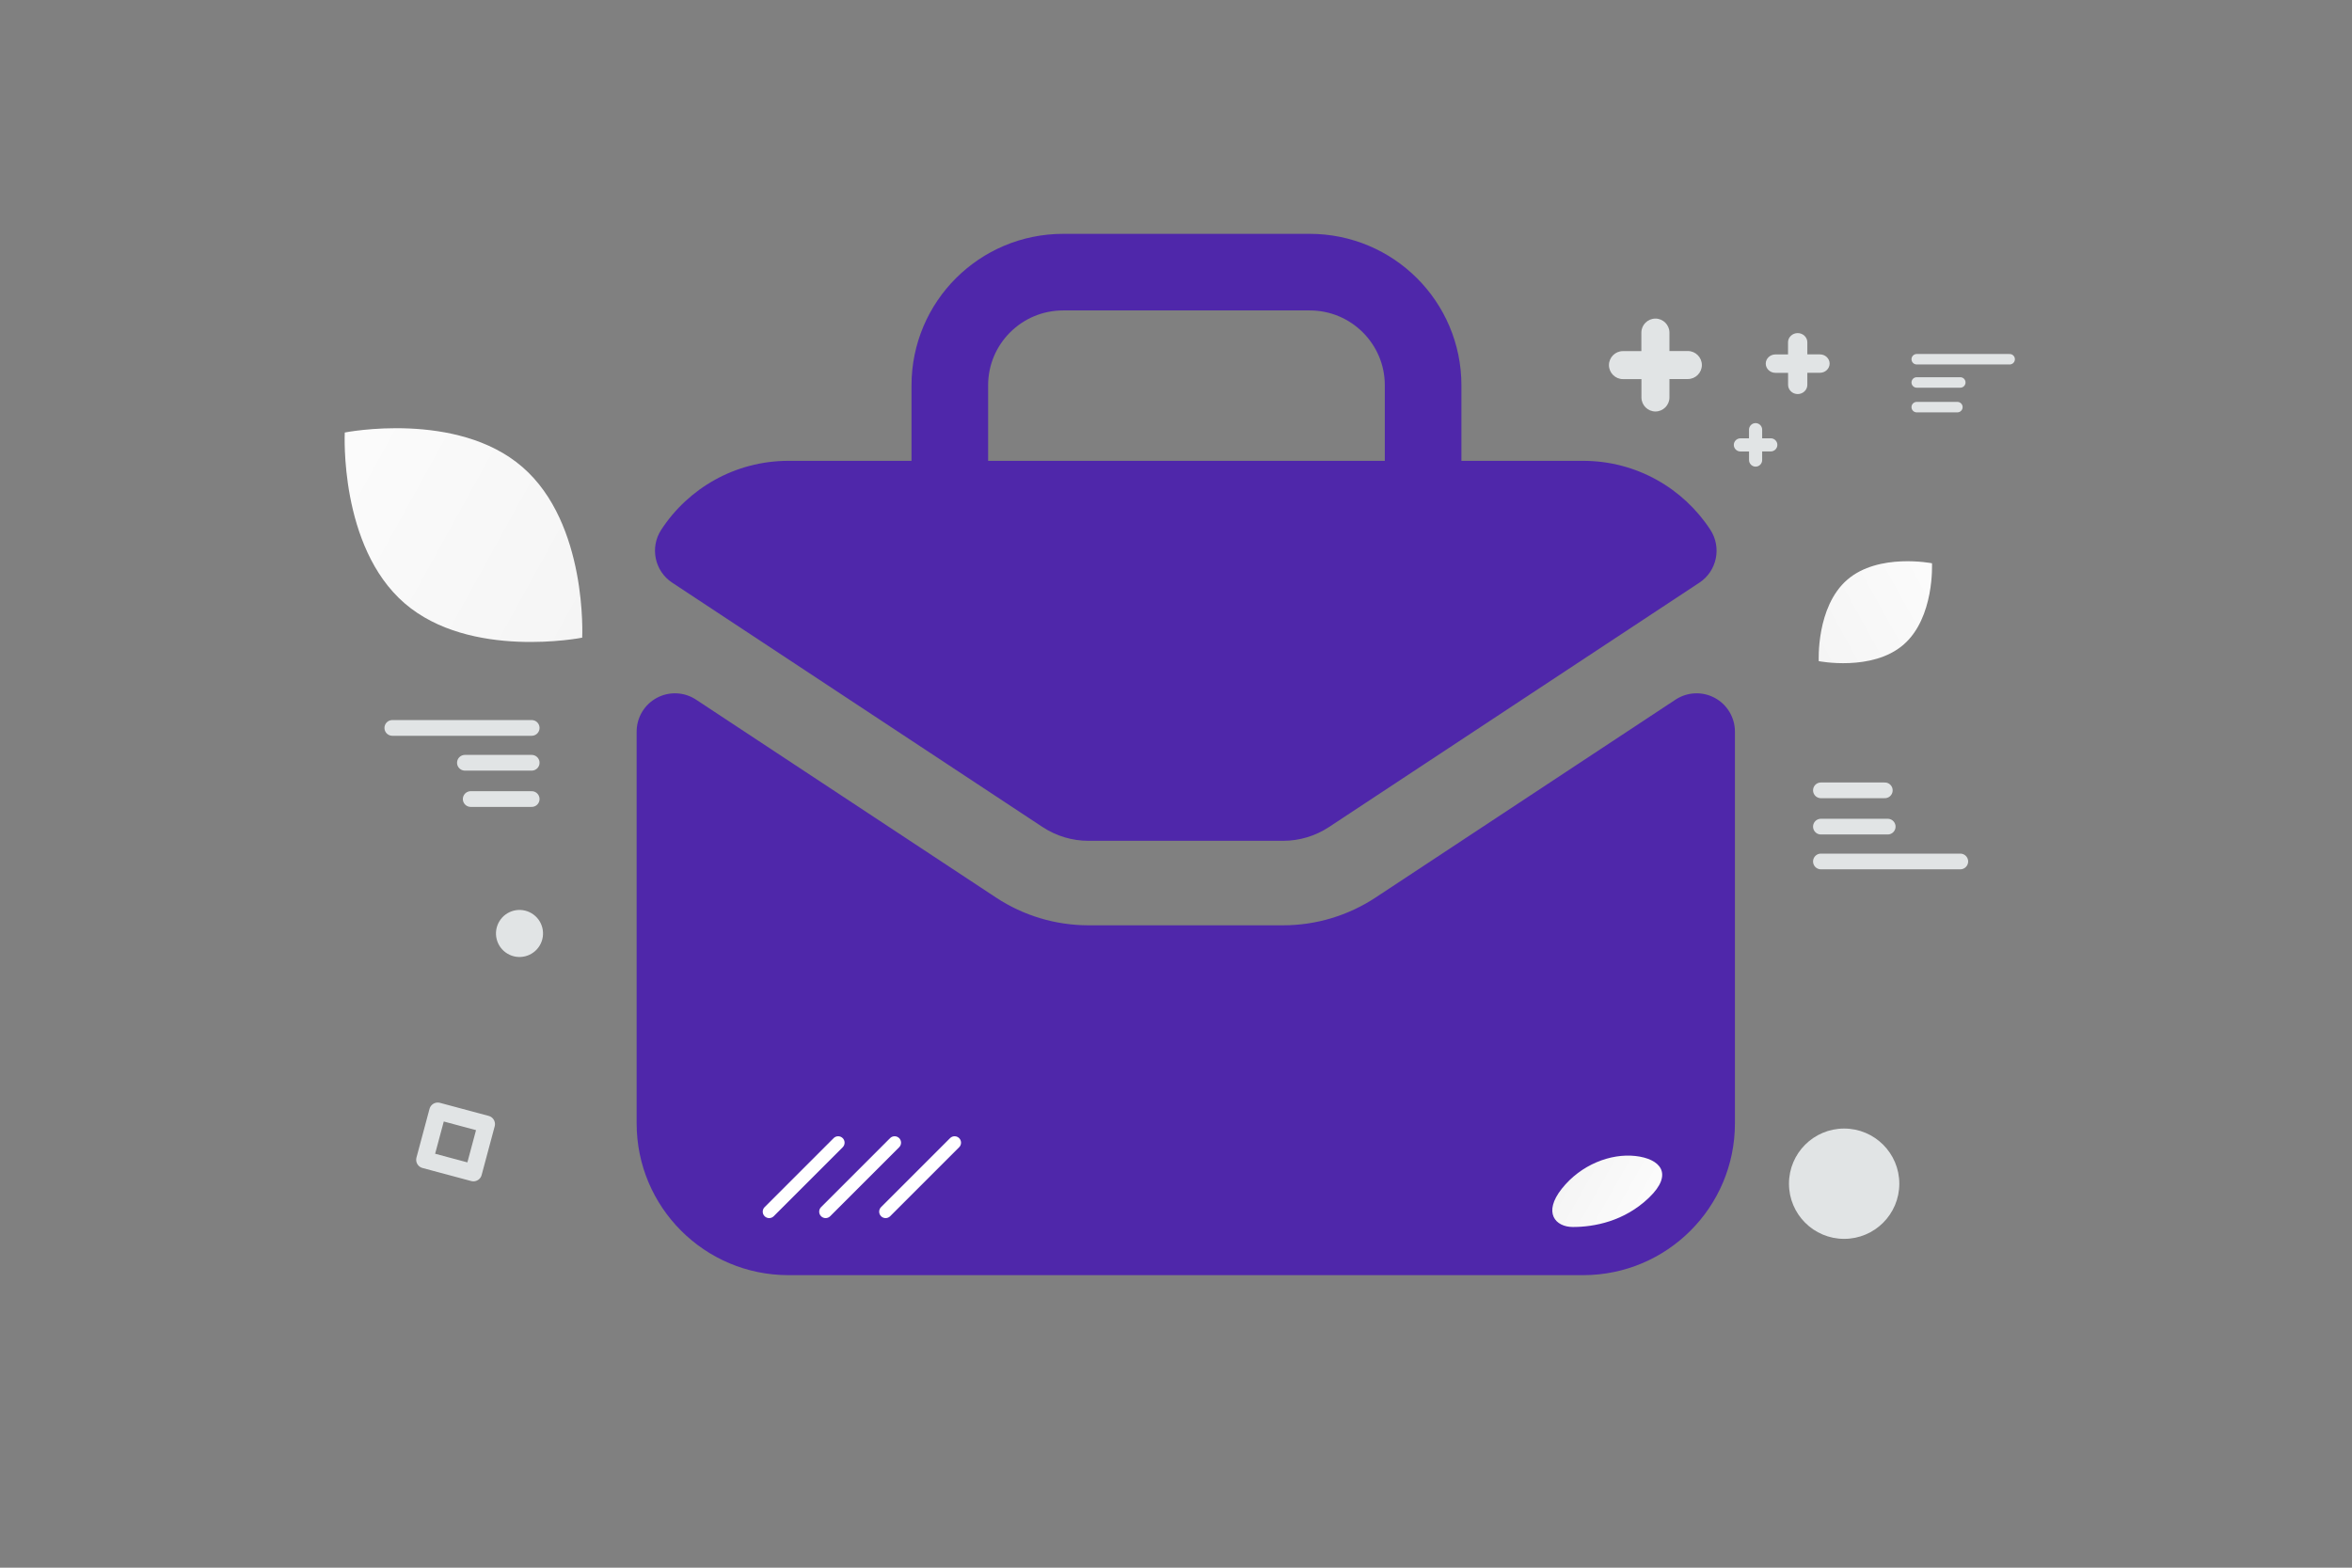 <svg width="900" height="600" viewBox="0 0 900 600" fill="none" xmlns="http://www.w3.org/2000/svg">
<rect x="0" y="0" width="900" height="600" fill="#808080" stroke="none"/>
<g clip-path="url(#clip0_1235_19121)">
<path d="M544.559 190.819V147.486C544.559 123.545 525.142 104.154 501.169 104.154H406.84C382.868 104.154 363.451 123.545 363.451 147.486V190.819" stroke="#4F27AA" stroke-width="29.314" stroke-linecap="round" stroke-linejoin="round"/>
<path fill-rule="evenodd" clip-rule="evenodd" d="M301.71 473.381H605.779C629.779 473.381 649.218 453.942 649.218 429.943V280.006L534.465 355.731L534.46 355.734L534.453 355.738C521.549 364.259 506.426 368.801 490.962 368.799H416.526C401.062 368.801 385.939 364.259 373.035 355.738L373.028 355.734L373.023 355.731L258.271 280.006V429.943C258.271 453.942 277.71 473.381 301.71 473.381ZM265.293 210.772C273.042 198.885 286.454 191.031 301.71 191.031H605.779C621.035 191.031 634.447 198.885 642.196 210.772L500.496 304.279L500.484 304.287C497.659 306.153 494.348 307.147 490.962 307.145H416.526C413.132 307.145 409.826 306.151 407.004 304.287L406.993 304.279L265.293 210.772Z" fill="#4F27AA"/>
<path d="M649.218 280.007H663.875C663.875 277.36 663.158 274.762 661.8 272.49C660.442 270.218 658.495 268.356 656.164 267.101C653.833 265.846 651.206 265.247 648.562 265.365C645.917 265.483 643.354 266.315 641.145 267.773L649.218 280.007ZM534.465 355.732L542.527 367.972L542.538 367.965L534.465 355.732ZM534.46 355.735L526.397 343.495L526.375 343.509L534.46 355.735ZM534.453 355.739L542.53 367.971L542.538 367.965L534.453 355.739ZM373.035 355.739L381.111 343.508L381.1 343.501L373.035 355.739ZM373.028 355.735L364.94 367.958L364.963 367.974L373.028 355.735ZM373.023 355.732L381.111 343.508L381.096 343.498L373.023 355.732ZM258.271 280.007L266.344 267.774C264.135 266.315 261.572 265.482 258.927 265.363C256.282 265.245 253.655 265.844 251.324 267.099C248.992 268.353 247.045 270.216 245.687 272.489C244.33 274.762 243.613 277.36 243.614 280.007H258.271ZM265.293 210.773L253.014 202.77C248.612 209.524 250.491 218.566 257.22 223.007L265.293 210.773ZM642.196 210.773L650.268 223.007C656.998 218.566 658.877 209.524 654.474 202.769L642.196 210.773ZM500.496 304.28L508.556 316.522L508.569 316.514L500.496 304.28ZM500.484 304.288L492.424 292.047C492.418 292.05 492.412 292.054 492.406 292.058L500.484 304.288ZM407.004 304.288L415.083 292.058L415.072 292.051L407.004 304.288ZM406.993 304.28L398.92 316.514L398.925 316.517L406.993 304.28ZM605.779 458.725H301.71V488.039H605.779V458.725ZM634.561 429.944C634.561 445.849 621.684 458.725 605.779 458.725V488.039C637.874 488.039 663.875 462.038 663.875 429.944H634.561ZM634.561 280.007V429.944H663.875V280.007H634.561ZM641.145 267.773L526.392 343.498L542.538 367.965L657.291 292.24L641.145 267.773ZM526.403 343.491L526.397 343.495L542.522 367.975L542.527 367.972L526.403 343.491ZM526.375 343.509L526.369 343.514L542.538 367.965L542.545 367.961L526.375 343.509ZM526.377 343.508C515.869 350.447 503.554 354.145 490.962 354.143V383.457C509.297 383.458 527.229 378.073 542.53 367.971L526.377 343.508ZM490.962 354.143H416.526V383.457H490.962V354.143ZM416.526 354.143C403.934 354.145 391.619 350.447 381.111 343.508L364.959 367.971C380.259 378.074 398.191 383.458 416.526 383.457V354.143ZM381.1 343.501L381.093 343.496L364.963 367.974L364.97 367.978L381.1 343.501ZM381.116 343.512L381.111 343.508L364.935 367.955L364.94 367.958L381.116 343.512ZM381.096 343.498L266.344 267.774L250.198 292.24L364.951 367.965L381.096 343.498ZM272.928 429.944V280.007H243.614V429.944H272.928ZM301.71 458.725C285.805 458.725 272.928 445.849 272.928 429.944H243.614C243.614 462.038 269.615 488.039 301.71 488.039V458.725ZM277.572 218.777C282.727 210.867 291.611 205.689 301.71 205.689V176.375C281.297 176.375 263.356 186.905 253.014 202.77L277.572 218.777ZM301.71 205.689H605.779V176.375H301.71V205.689ZM605.779 205.689C615.878 205.689 624.761 210.867 629.917 218.777L654.474 202.769C644.133 186.904 626.192 176.375 605.779 176.375V205.689ZM508.569 316.514L650.268 223.007L634.123 198.54L492.423 292.047L508.569 316.514ZM508.544 316.53L508.556 316.522L492.435 292.039L492.424 292.047L508.544 316.53ZM490.962 321.803C497.227 321.803 503.342 319.966 508.562 316.518L492.406 292.058C491.982 292.338 491.486 292.489 490.962 292.489V321.803ZM416.526 321.803H490.962V292.489H416.526V321.803ZM398.926 316.518C404.148 319.967 410.268 321.805 416.526 321.803V292.489C416.013 292.491 415.511 292.341 415.083 292.058L398.926 316.518ZM398.925 316.517L398.937 316.525L415.072 292.051L415.06 292.044L398.925 316.517ZM257.22 223.007L398.92 316.514L415.065 292.047L273.366 198.54L257.22 223.007Z" fill="#4F27AA"/>
<path d="M722.334 316.373H696.779M750.111 329.706H696.779M721.223 302.484H696.779" stroke="#E1E4E5" stroke-width="6.013" stroke-linecap="round" stroke-linejoin="round"/>
<path d="M601.832 469.604C609.906 469.614 621.525 467.511 631.043 458.338C640.558 449.164 635.209 443.463 625.761 442.43C616.314 441.396 604.983 445.705 597.647 454.931C590.311 464.158 595.206 469.597 601.832 469.604Z" fill="url(#paint0_linear_1235_19121)"/>
<path fill-rule="evenodd" clip-rule="evenodd" d="M674.298 164.445V167.751H677.601C678.267 167.754 678.904 168.02 679.374 168.491C679.845 168.961 680.11 169.599 680.113 170.265C680.11 170.93 679.845 171.568 679.374 172.038C678.904 172.509 678.266 172.775 677.601 172.778H674.298V176.084C674.295 176.749 674.03 177.387 673.559 177.858C673.089 178.329 672.452 178.594 671.786 178.598C671.121 178.594 670.483 178.328 670.013 177.857C669.543 177.387 669.278 176.749 669.275 176.084V172.792H665.958C665.293 172.788 664.655 172.523 664.185 172.052C663.714 171.581 663.449 170.944 663.446 170.279C663.449 169.613 663.714 168.975 664.184 168.505C664.655 168.034 665.292 167.768 665.958 167.765H669.261V164.445C669.264 163.777 669.532 163.138 670.005 162.667C670.478 162.196 671.118 161.932 671.786 161.932C672.451 161.935 673.089 162.201 673.559 162.671C674.03 163.142 674.295 163.779 674.298 164.445ZM691.584 131.007V135.635H696.428C698.45 135.635 700.112 137.223 700.112 139.154C700.112 141.086 698.45 142.673 696.428 142.673H691.584V147.302C691.584 149.233 689.922 150.821 687.9 150.821C685.878 150.821 684.216 149.233 684.216 147.302V142.692H679.352C677.33 142.692 675.668 141.105 675.668 139.173C675.668 137.242 677.33 135.654 679.352 135.654H684.196V131.007C684.196 129.075 685.858 127.488 687.9 127.488C689.922 127.488 691.584 129.075 691.584 131.007ZM638.819 127.295V134.347H645.866C648.807 134.347 651.224 136.766 651.224 139.71C651.224 142.653 648.807 145.072 645.866 145.072H638.819V152.125C638.819 155.068 636.402 157.487 633.461 157.487C630.52 157.487 628.103 155.068 628.103 152.125V145.101H621.027C618.086 145.101 615.669 142.683 615.669 139.739C615.669 136.796 618.086 134.377 621.027 134.377H628.074V127.295C628.074 124.351 630.491 121.932 633.461 121.932C636.402 121.932 638.819 124.351 638.819 127.295Z" fill="#E1E4E5"/>
<path d="M154.818 230.889C129.731 209.213 131.928 165.533 131.928 165.533C131.928 165.533 174.802 157.024 199.875 178.722C224.962 200.398 222.778 244.055 222.778 244.055C222.778 244.055 179.905 252.565 154.818 230.889Z" fill="url(#paint1_linear_1235_19121)"/>
<path d="M728.361 246.756C740.326 236.417 739.278 215.583 739.278 215.583C739.278 215.583 718.829 211.525 706.87 221.874C694.904 232.213 695.946 253.036 695.946 253.036C695.946 253.036 716.395 257.094 728.361 246.756Z" fill="url(#paint2_linear_1235_19121)"/>
<path d="M203.443 349.558C199.187 346.988 193.653 348.355 191.084 352.611C188.514 356.867 189.881 362.401 194.137 364.97C198.393 367.54 203.927 366.173 206.496 361.917C209.066 357.66 207.699 352.127 203.443 349.558Z" fill="#E1E4E5"/>
<path d="M186.146 430.232L181.151 448.871L162.512 443.877L167.506 425.238L186.146 430.232V430.232Z" stroke="#E1E4E5" stroke-width="6.519" stroke-linecap="round" stroke-linejoin="round"/>
<path d="M177.898 291.93H203.453" stroke="#E1E4E5" stroke-width="6.013" stroke-linecap="round" stroke-linejoin="round"/>
<path d="M750.111 146.377H733.445" stroke="#E1E4E5" stroke-width="4.009" stroke-linecap="round" stroke-linejoin="round"/>
<path d="M150.121 278.598H203.453" stroke="#E1E4E5" stroke-width="6.013" stroke-linecap="round" stroke-linejoin="round"/>
<path d="M769 137.488H733.445" stroke="#E1E4E5" stroke-width="4.009" stroke-linecap="round" stroke-linejoin="round"/>
<path d="M180.12 305.818H203.453" stroke="#E1E4E5" stroke-width="6.013" stroke-linecap="round" stroke-linejoin="round"/>
<path d="M749 155.82H733.445" stroke="#E1E4E5" stroke-width="4.009" stroke-linecap="round" stroke-linejoin="round"/>
<path d="M318.985 435.601L292.585 462.001C291.623 462.963 291.623 464.522 292.585 465.483C293.546 466.445 295.105 466.445 296.066 465.483L322.467 439.083C323.428 438.121 323.428 436.562 322.467 435.601C321.506 434.639 319.947 434.639 318.985 435.601Z" fill="white"/>
<path d="M340.588 435.601L314.188 462.001C313.226 462.963 313.226 464.522 314.188 465.483C315.149 466.445 316.708 466.445 317.669 465.483L344.07 439.083C345.031 438.121 345.031 436.562 344.07 435.601C343.109 434.639 341.55 434.639 340.588 435.601Z" fill="white"/>
<path d="M363.541 435.601L337.141 462.001C336.179 462.963 336.179 464.522 337.141 465.483C338.102 466.445 339.661 466.445 340.623 465.483L367.023 439.083C367.985 438.121 367.985 436.562 367.023 435.601C366.062 434.639 364.503 434.639 363.541 435.601Z" fill="white"/>
<path d="M705.668 474.15C717.327 474.15 726.779 464.698 726.779 453.039C726.779 441.379 717.327 431.928 705.668 431.928C694.009 431.928 684.557 441.379 684.557 453.039C684.557 464.698 694.009 474.15 705.668 474.15Z" fill="#E1E4E5"/>
</g>
<defs>
<linearGradient id="paint0_linear_1235_19121" x1="644.507" y1="472.622" x2="571.056" y2="431.152" gradientUnits="userSpaceOnUse">
<stop stop-color="white"/>
<stop offset="1" stop-color="#EEEEEE"/>
</linearGradient>
<linearGradient id="paint1_linear_1235_19121" x1="68.274" y1="143.539" x2="341.803" y2="294.335" gradientUnits="userSpaceOnUse">
<stop stop-color="white"/>
<stop offset="1" stop-color="#EEEEEE"/>
</linearGradient>
<linearGradient id="paint2_linear_1235_19121" x1="769.639" y1="205.093" x2="639.175" y2="277.017" gradientUnits="userSpaceOnUse">
<stop stop-color="white"/>
<stop offset="1" stop-color="#EEEEEE"/>
</linearGradient>
<clipPath id="clip0_1235_19121">
<rect width="900" height="600" fill="white"/>
</clipPath>
</defs>
</svg>

